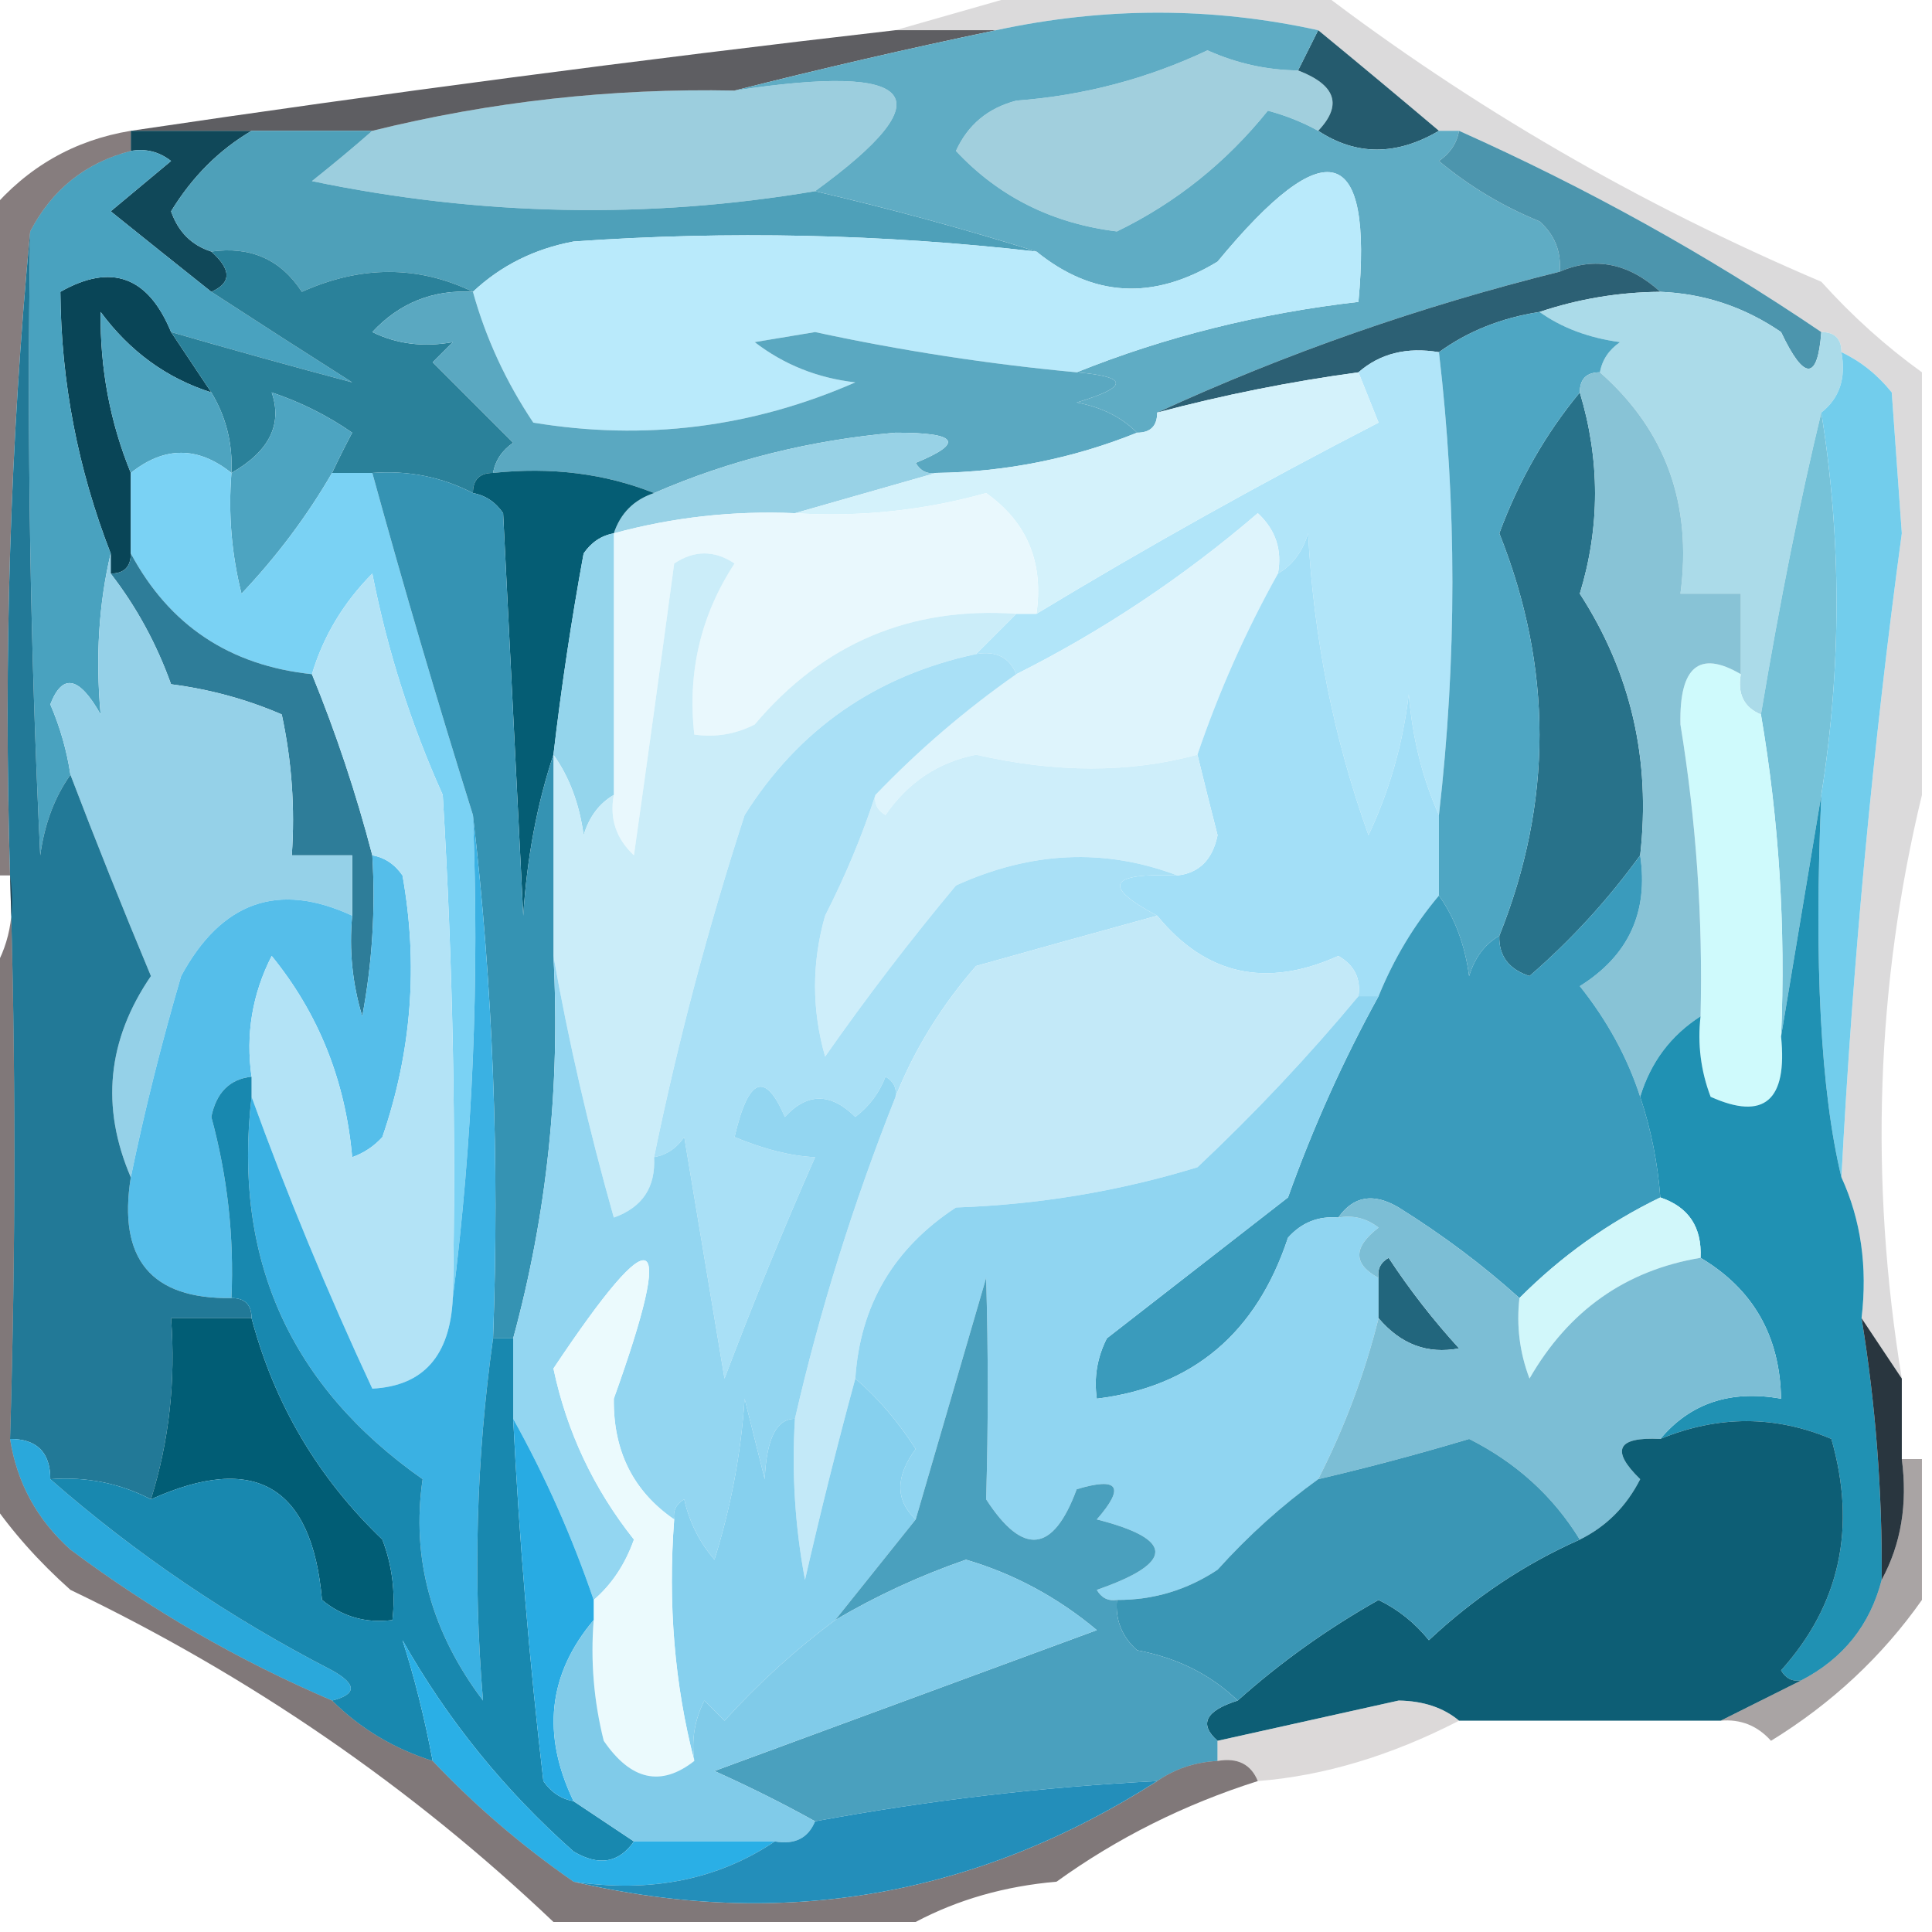 <?xml version="1.0" encoding="UTF-8"?>
<!DOCTYPE svg PUBLIC "-//W3C//DTD SVG 1.1//EN" "http://www.w3.org/Graphics/SVG/1.1/DTD/svg11.dtd">
<svg xmlns="http://www.w3.org/2000/svg" version="1.1" width="96px" height="96px" style="shape-rendering:geometricPrecision; text-rendering:geometricPrecision; image-rendering:optimizeQuality; fill-rule:evenodd; clip-rule:evenodd" xmlns:xlink="http://www.w3.org/1999/xlink">
<g><path style="opacity:0.161" fill="#241c1f" d="M 51.5,-0.5 C 56.167,-0.5 60.833,-0.5 65.5,-0.5C 73.115,5.316 81.448,10.15 90.5,14C 92.037,15.707 93.704,17.207 95.5,18.5C 95.5,25.5 95.5,32.5 95.5,39.5C 93.218,48.955 92.885,58.621 94.5,68.5C 93.833,67.5 93.167,66.5 92.5,65.5C 92.802,62.941 92.468,60.607 91.5,58.5C 92.061,47.8 93.061,37.133 94.5,26.5C 94.333,24.167 94.167,21.833 94,19.5C 93.292,18.619 92.458,17.953 91.5,17.5C 91.5,16.833 91.167,16.5 90.5,16.5C 84.857,12.675 78.857,9.342 72.5,6.5C 72.167,6.5 71.833,6.5 71.5,6.5C 69.54,4.844 67.54,3.177 65.5,1.5C 60.22,0.339 54.886,0.339 49.5,1.5C 47.833,1.5 46.167,1.5 44.5,1.5C 46.833,0.833 49.167,0.167 51.5,-0.5 Z"/></g>
<g><path style="opacity:1" fill="#9ccede" d="M 36.5,4.5 C 45.664,3.11 46.998,4.776 40.5,9.5C 32.181,10.902 23.847,10.735 15.5,9C 16.571,8.148 17.571,7.315 18.5,6.5C 24.394,5.044 30.394,4.377 36.5,4.5 Z"/></g>
<g><path style="opacity:0.765" fill="#2d2d32" d="M 44.5,1.5 C 46.167,1.5 47.833,1.5 49.5,1.5C 45.149,2.408 40.816,3.408 36.5,4.5C 30.394,4.377 24.394,5.044 18.5,6.5C 16.5,6.5 14.5,6.5 12.5,6.5C 10.5,6.5 8.5,6.5 6.5,6.5C 19.003,4.643 31.67,2.976 44.5,1.5 Z"/></g>
<g><path style="opacity:1" fill="#a1cfdd" d="M 64.5,3.5 C 66.382,4.221 66.715,5.221 65.5,6.5C 64.735,6.077 63.902,5.743 63,5.5C 60.926,8.078 58.426,10.078 55.5,11.5C 52.29,11.106 49.624,9.773 47.5,7.5C 48.09,6.201 49.09,5.368 50.5,5C 53.833,4.751 56.999,3.918 60,2.5C 61.44,3.148 62.94,3.481 64.5,3.5 Z"/></g>
<g><path style="opacity:1" fill="#255b6e" d="M 65.5,1.5 C 67.54,3.177 69.54,4.844 71.5,6.5C 69.389,7.742 67.389,7.742 65.5,6.5C 66.715,5.221 66.382,4.221 64.5,3.5C 64.833,2.833 65.167,2.167 65.5,1.5 Z"/></g>
<g><path style="opacity:1" fill="#104859" d="M 6.5,7.5 C 6.5,7.167 6.5,6.833 6.5,6.5C 8.5,6.5 10.5,6.5 12.5,6.5C 10.882,7.451 9.549,8.784 8.5,10.5C 8.855,11.522 9.522,12.189 10.5,12.5C 11.506,13.396 11.506,14.062 10.5,14.5C 8.852,13.19 7.186,11.857 5.5,10.5C 6.5,9.667 7.5,8.833 8.5,8C 7.906,7.536 7.239,7.369 6.5,7.5 Z"/></g>
<g><path style="opacity:1" fill="#4ea0b9" d="M 12.5,6.5 C 14.5,6.5 16.5,6.5 18.5,6.5C 17.571,7.315 16.571,8.148 15.5,9C 23.847,10.735 32.181,10.902 40.5,9.5C 44.288,10.385 47.954,11.385 51.5,12.5C 43.848,11.626 36.182,11.459 28.5,12C 26.548,12.366 24.882,13.2 23.5,14.5C 20.77,13.183 17.936,13.183 15,14.5C 13.951,12.893 12.451,12.227 10.5,12.5C 9.522,12.189 8.855,11.522 8.5,10.5C 9.549,8.784 10.882,7.451 12.5,6.5 Z"/></g>
<g><path style="opacity:1" fill="#5facc4" d="M 65.5,1.5 C 65.167,2.167 64.833,2.833 64.5,3.5C 62.94,3.481 61.44,3.148 60,2.5C 56.999,3.918 53.833,4.751 50.5,5C 49.09,5.368 48.09,6.201 47.5,7.5C 49.624,9.773 52.29,11.106 55.5,11.5C 58.426,10.078 60.926,8.078 63,5.5C 63.902,5.743 64.735,6.077 65.5,6.5C 67.389,7.742 69.389,7.742 71.5,6.5C 71.833,6.5 72.167,6.5 72.5,6.5C 72.389,7.117 72.056,7.617 71.5,8C 73.001,9.252 74.668,10.252 76.5,11C 77.252,11.671 77.586,12.504 77.5,13.5C 70.54,15.233 63.873,17.566 57.5,20.5C 57.5,21.167 57.167,21.5 56.5,21.5C 55.737,20.732 54.737,20.232 53.5,20C 56.097,19.221 56.097,18.721 53.5,18.5C 57.893,16.735 62.56,15.568 67.5,15C 68.228,7.13 65.895,6.464 60.5,13C 57.306,14.94 54.306,14.773 51.5,12.5C 47.954,11.385 44.288,10.385 40.5,9.5C 46.998,4.776 45.664,3.11 36.5,4.5C 40.816,3.408 45.149,2.408 49.5,1.5C 54.886,0.339 60.22,0.339 65.5,1.5 Z"/></g>
<g><path style="opacity:1" fill="#4c95ad" d="M 72.5,6.5 C 78.857,9.342 84.857,12.675 90.5,16.5C 90.316,18.925 89.649,18.925 88.5,16.5C 86.677,15.253 84.677,14.586 82.5,14.5C 80.926,13.072 79.259,12.739 77.5,13.5C 77.586,12.504 77.252,11.671 76.5,11C 74.668,10.252 73.001,9.252 71.5,8C 72.056,7.617 72.389,7.117 72.5,6.5 Z"/></g>
<g><path style="opacity:1" fill="#094557" d="M 8.5,16.5 C 9.167,17.5 9.833,18.5 10.5,19.5C 8.284,18.797 6.451,17.464 5,15.5C 4.968,18.314 5.468,20.98 6.5,23.5C 6.5,24.833 6.5,26.167 6.5,27.5C 6.5,28.167 6.167,28.5 5.5,28.5C 5.5,28.167 5.5,27.833 5.5,27.5C 3.866,23.3 3.032,18.967 3,14.5C 5.528,13.066 7.362,13.732 8.5,16.5 Z"/></g>
<g><path style="opacity:1" fill="#b9eafb" d="M 53.5,18.5 C 49.136,18.094 44.803,17.428 40.5,16.5C 39.5,16.667 38.5,16.833 37.5,17C 38.949,18.117 40.616,18.784 42.5,19C 37.363,21.247 32.03,21.914 26.5,21C 25.138,18.966 24.138,16.799 23.5,14.5C 24.882,13.2 26.548,12.366 28.5,12C 36.182,11.459 43.848,11.626 51.5,12.5C 54.306,14.773 57.306,14.94 60.5,13C 65.895,6.464 68.228,7.13 67.5,15C 62.56,15.568 57.893,16.735 53.5,18.5 Z"/></g>
<g><path style="opacity:1" fill="#49a2bf" d="M 6.5,7.5 C 7.239,7.369 7.906,7.536 8.5,8C 7.5,8.833 6.5,9.667 5.5,10.5C 7.186,11.857 8.852,13.19 10.5,14.5C 12.769,15.976 15.102,17.476 17.5,19C 14.577,18.224 11.577,17.391 8.5,16.5C 7.362,13.732 5.528,13.066 3,14.5C 3.032,18.967 3.866,23.3 5.5,27.5C 4.91,29.991 4.743,32.657 5,35.5C 3.935,33.604 3.102,33.437 2.5,35C 2.989,36.139 3.322,37.305 3.5,38.5C 2.71,39.608 2.21,40.942 2,42.5C 1.5,32.172 1.334,21.839 1.5,11.5C 2.585,9.413 4.251,8.08 6.5,7.5 Z"/></g>
<g><path style="opacity:1" fill="#2c6074" d="M 82.5,14.5 C 80.435,14.517 78.435,14.851 76.5,15.5C 74.597,15.796 72.93,16.462 71.5,17.5C 69.901,17.232 68.568,17.566 67.5,18.5C 64.123,18.959 60.789,19.626 57.5,20.5C 63.873,17.566 70.54,15.233 77.5,13.5C 79.259,12.739 80.926,13.072 82.5,14.5 Z"/></g>
<g><path style="opacity:1" fill="#2a819a" d="M 10.5,12.5 C 12.451,12.227 13.951,12.893 15,14.5C 17.936,13.183 20.77,13.183 23.5,14.5C 21.517,14.383 19.85,15.05 18.5,16.5C 19.716,17.096 21.049,17.263 22.5,17C 22.167,17.333 21.833,17.667 21.5,18C 22.833,19.333 24.167,20.667 25.5,22C 24.944,22.383 24.611,22.883 24.5,23.5C 23.833,23.5 23.5,23.833 23.5,24.5C 21.958,23.699 20.291,23.366 18.5,23.5C 17.833,23.5 17.167,23.5 16.5,23.5C 16.804,22.85 17.137,22.183 17.5,21.5C 16.264,20.643 14.931,19.977 13.5,19.5C 14.044,21.096 13.377,22.429 11.5,23.5C 11.567,22.041 11.234,20.708 10.5,19.5C 9.833,18.5 9.167,17.5 8.5,16.5C 11.577,17.391 14.577,18.224 17.5,19C 15.102,17.476 12.769,15.976 10.5,14.5C 11.506,14.062 11.506,13.396 10.5,12.5 Z"/></g>
<g><path style="opacity:1" fill="#4ea4c0" d="M 10.5,19.5 C 11.234,20.708 11.567,22.041 11.5,23.5C 9.833,22.167 8.167,22.167 6.5,23.5C 5.468,20.98 4.968,18.314 5,15.5C 6.451,17.464 8.284,18.797 10.5,19.5 Z"/></g>
<g><path style="opacity:1" fill="#5aa8c1" d="M 23.5,14.5 C 24.138,16.799 25.138,18.966 26.5,21C 32.03,21.914 37.363,21.247 42.5,19C 40.616,18.784 38.949,18.117 37.5,17C 38.5,16.833 39.5,16.667 40.5,16.5C 44.803,17.428 49.136,18.094 53.5,18.5C 56.097,18.721 56.097,19.221 53.5,20C 54.737,20.232 55.737,20.732 56.5,21.5C 53.302,22.787 49.969,23.453 46.5,23.5C 46.062,23.565 45.728,23.399 45.5,23C 47.935,21.997 47.602,21.497 44.5,21.5C 40.257,21.867 36.257,22.867 32.5,24.5C 30.052,23.527 27.385,23.194 24.5,23.5C 24.611,22.883 24.944,22.383 25.5,22C 24.167,20.667 22.833,19.333 21.5,18C 21.833,17.667 22.167,17.333 22.5,17C 21.049,17.263 19.716,17.096 18.5,16.5C 19.85,15.05 21.517,14.383 23.5,14.5 Z"/></g>
<g><path style="opacity:1" fill="#abdbe9" d="M 82.5,14.5 C 84.677,14.586 86.677,15.253 88.5,16.5C 89.649,18.925 90.316,18.925 90.5,16.5C 91.167,16.5 91.5,16.833 91.5,17.5C 91.737,18.791 91.404,19.791 90.5,20.5C 89.453,24.821 88.453,29.821 87.5,35.5C 86.662,35.158 86.328,34.492 86.5,33.5C 86.5,32.167 86.5,30.833 86.5,29.5C 85.5,29.5 84.5,29.5 83.5,29.5C 84.091,25.036 82.758,21.369 79.5,18.5C 79.611,17.883 79.944,17.383 80.5,17C 78.942,16.79 77.609,16.29 76.5,15.5C 78.435,14.851 80.435,14.517 82.5,14.5 Z"/></g>
<g><path style="opacity:1" fill="#98d2e6" d="M 46.5,23.5 C 44.167,24.167 41.833,24.833 39.5,25.5C 36.43,25.368 33.43,25.701 30.5,26.5C 30.833,25.5 31.5,24.833 32.5,24.5C 36.257,22.867 40.257,21.867 44.5,21.5C 47.602,21.497 47.935,21.997 45.5,23C 45.728,23.399 46.062,23.565 46.5,23.5 Z"/></g>
<g><path style="opacity:1" fill="#b1e5f9" d="M 67.5,18.5 C 68.568,17.566 69.901,17.232 71.5,17.5C 72.391,25.072 72.391,32.739 71.5,40.5C 70.691,38.708 70.191,36.708 70,34.5C 69.71,36.952 69.044,39.285 68,41.5C 66.269,36.666 65.269,31.666 65,26.5C 64.722,27.416 64.222,28.082 63.5,28.5C 63.719,27.325 63.386,26.325 62.5,25.5C 58.787,28.683 54.787,31.35 50.5,33.5C 50.158,32.662 49.492,32.328 48.5,32.5C 49.167,31.833 49.833,31.167 50.5,30.5C 50.833,30.5 51.167,30.5 51.5,30.5C 57.022,27.161 62.689,23.994 68.5,21C 68.116,20.049 67.783,19.216 67.5,18.5 Z"/></g>
<g><path style="opacity:1" fill="#d4f2fb" d="M 67.5,18.5 C 67.783,19.216 68.116,20.049 68.5,21C 62.689,23.994 57.022,27.161 51.5,30.5C 51.868,27.944 51.035,25.944 49,24.5C 45.895,25.367 42.728,25.701 39.5,25.5C 41.833,24.833 44.167,24.167 46.5,23.5C 49.969,23.453 53.302,22.787 56.5,21.5C 57.167,21.5 57.5,21.167 57.5,20.5C 60.789,19.626 64.123,18.959 67.5,18.5 Z"/></g>
<g><path style="opacity:1" fill="#4da4c1" d="M 16.5,23.5 C 15.252,25.649 13.752,27.649 12,29.5C 11.505,27.527 11.338,25.527 11.5,23.5C 13.377,22.429 14.044,21.096 13.5,19.5C 14.931,19.977 16.264,20.643 17.5,21.5C 17.137,22.183 16.804,22.85 16.5,23.5 Z"/></g>
<g><path style="opacity:1" fill="#055d74" d="M 23.5,24.5 C 23.5,23.833 23.833,23.5 24.5,23.5C 27.385,23.194 30.052,23.527 32.5,24.5C 31.5,24.833 30.833,25.5 30.5,26.5C 29.883,26.611 29.383,26.944 29,27.5C 28.39,30.827 27.89,34.161 27.5,37.5C 26.683,39.969 26.183,42.635 26,45.5C 25.667,38.833 25.333,32.167 25,25.5C 24.617,24.944 24.117,24.611 23.5,24.5 Z"/></g>
<g><path style="opacity:1" fill="#e9f8fd" d="M 51.5,30.5 C 51.167,30.5 50.833,30.5 50.5,30.5C 45.237,30.131 40.904,31.965 37.5,36C 36.552,36.483 35.552,36.65 34.5,36.5C 34.154,33.398 34.821,30.564 36.5,28C 35.5,27.333 34.5,27.333 33.5,28C 32.857,32.784 32.191,37.617 31.5,42.5C 30.614,41.675 30.281,40.675 30.5,39.5C 30.5,35.167 30.5,30.833 30.5,26.5C 33.43,25.701 36.43,25.368 39.5,25.5C 42.728,25.701 45.895,25.367 49,24.5C 51.035,25.944 51.868,27.944 51.5,30.5 Z"/></g>
<g><path style="opacity:1" fill="#7ad2f4" d="M 11.5,23.5 C 11.338,25.527 11.505,27.527 12,29.5C 13.752,27.649 15.252,25.649 16.5,23.5C 17.167,23.5 17.833,23.5 18.5,23.5C 20.059,29.171 21.726,34.837 23.5,40.5C 23.826,48.684 23.492,56.684 22.5,64.5C 22.666,56.16 22.5,47.827 22,39.5C 20.411,35.969 19.245,32.302 18.5,28.5C 17.065,29.947 16.065,31.614 15.5,33.5C 11.413,33.072 8.413,31.072 6.5,27.5C 6.5,26.167 6.5,24.833 6.5,23.5C 8.167,22.167 9.833,22.167 11.5,23.5 Z"/></g>
<g><path style="opacity:0.545" fill="#221213" d="M 6.5,6.5 C 6.5,6.833 6.5,7.167 6.5,7.5C 4.251,8.08 2.585,9.413 1.5,11.5C 0.506,21.987 0.172,32.654 0.5,43.5C 0.167,43.5 -0.167,43.5 -0.5,43.5C -0.5,32.5 -0.5,21.5 -0.5,10.5C 1.363,8.295 3.697,6.961 6.5,6.5 Z"/></g>
<g><path style="opacity:1" fill="#2e7d99" d="M 6.5,27.5 C 8.413,31.072 11.413,33.072 15.5,33.5C 16.698,36.426 17.698,39.426 18.5,42.5C 18.664,45.187 18.497,47.854 18,50.5C 17.506,48.866 17.34,47.199 17.5,45.5C 17.5,44.5 17.5,43.5 17.5,42.5C 16.5,42.5 15.5,42.5 14.5,42.5C 14.663,40.143 14.497,37.81 14,35.5C 12.266,34.751 10.433,34.251 8.5,34C 7.777,31.982 6.777,30.148 5.5,28.5C 6.167,28.5 6.5,28.167 6.5,27.5 Z"/></g>
<g><path style="opacity:1" fill="#76c2d8" d="M 90.5,20.5 C 91.507,26.797 91.507,33.131 90.5,39.5C 89.833,43.5 89.167,47.5 88.5,51.5C 88.734,46.105 88.4,40.772 87.5,35.5C 88.453,29.821 89.453,24.821 90.5,20.5 Z"/></g>
<g><path style="opacity:1" fill="#def4fc" d="M 63.5,28.5 C 61.892,31.382 60.559,34.382 59.5,37.5C 56.138,38.413 52.471,38.413 48.5,37.5C 46.617,37.876 45.117,38.876 44,40.5C 43.601,40.272 43.435,39.938 43.5,39.5C 45.647,37.263 47.98,35.263 50.5,33.5C 54.787,31.35 58.787,28.683 62.5,25.5C 63.386,26.325 63.719,27.325 63.5,28.5 Z"/></g>
<g><path style="opacity:1" fill="#a3dff7" d="M 71.5,40.5 C 71.5,41.833 71.5,43.167 71.5,44.5C 70.263,45.965 69.263,47.632 68.5,49.5C 68.167,49.5 67.833,49.5 67.5,49.5C 67.631,48.624 67.297,47.957 66.5,47.5C 62.911,49.117 59.911,48.45 57.5,45.5C 54.742,44.033 55.075,43.367 58.5,43.5C 59.586,43.38 60.253,42.713 60.5,41.5C 60.154,40.151 59.821,38.818 59.5,37.5C 60.559,34.382 61.892,31.382 63.5,28.5C 64.222,28.082 64.722,27.416 65,26.5C 65.269,31.666 66.269,36.666 68,41.5C 69.044,39.285 69.71,36.952 70,34.5C 70.191,36.708 70.691,38.708 71.5,40.5 Z"/></g>
<g><path style="opacity:1" fill="#28728a" d="M 78.5,19.5 C 79.51,22.854 79.51,26.187 78.5,29.5C 81.037,33.42 82.037,37.753 81.5,42.5C 79.893,44.718 78.06,46.718 76,48.5C 74.97,48.164 74.47,47.497 74.5,46.5C 77.163,39.853 77.163,33.186 74.5,26.5C 75.47,23.88 76.804,21.547 78.5,19.5 Z"/></g>
<g><path style="opacity:1" fill="#94d5ec" d="M 30.5,26.5 C 30.5,30.833 30.5,35.167 30.5,39.5C 29.778,39.917 29.278,40.584 29,41.5C 28.79,39.942 28.29,38.608 27.5,37.5C 27.89,34.161 28.39,30.827 29,27.5C 29.383,26.944 29.883,26.611 30.5,26.5 Z"/></g>
<g><path style="opacity:1" fill="#ceeefa" d="M 59.5,37.5 C 59.821,38.818 60.154,40.151 60.5,41.5C 60.253,42.713 59.586,43.38 58.5,43.5C 54.895,42.133 51.229,42.3 47.5,44C 45.212,46.743 43.045,49.577 41,52.5C 40.333,50.167 40.333,47.833 41,45.5C 42.019,43.498 42.852,41.498 43.5,39.5C 43.435,39.938 43.601,40.272 44,40.5C 45.117,38.876 46.617,37.876 48.5,37.5C 52.471,38.413 56.138,38.413 59.5,37.5 Z"/></g>
<g><path style="opacity:1" fill="#cffafc" d="M 86.5,33.5 C 86.328,34.492 86.662,35.158 87.5,35.5C 88.4,40.772 88.734,46.105 88.5,51.5C 88.824,54.694 87.658,55.694 85,54.5C 84.51,53.207 84.343,51.873 84.5,50.5C 84.618,45.637 84.285,40.803 83.5,36C 83.437,33.123 84.437,32.289 86.5,33.5 Z"/></g>
<g><path style="opacity:1" fill="#72cdec" d="M 91.5,17.5 C 92.458,17.953 93.292,18.619 94,19.5C 94.167,21.833 94.333,24.167 94.5,26.5C 93.061,37.133 92.061,47.8 91.5,58.5C 90.467,54.227 90.134,47.894 90.5,39.5C 91.507,33.131 91.507,26.797 90.5,20.5C 91.404,19.791 91.737,18.791 91.5,17.5 Z"/></g>
<g><path style="opacity:1" fill="#95d1e8" d="M 5.5,27.5 C 5.5,27.833 5.5,28.167 5.5,28.5C 6.777,30.148 7.777,31.982 8.5,34C 10.433,34.251 12.266,34.751 14,35.5C 14.497,37.81 14.663,40.143 14.5,42.5C 15.5,42.5 16.5,42.5 17.5,42.5C 17.5,43.5 17.5,44.5 17.5,45.5C 13.836,43.798 11.003,44.798 9,48.5C 8.004,51.909 7.171,55.242 6.5,58.5C 4.997,55.006 5.33,51.672 7.5,48.5C 6.083,45.109 4.75,41.775 3.5,38.5C 3.322,37.305 2.989,36.139 2.5,35C 3.102,33.437 3.935,33.604 5,35.5C 4.743,32.657 4.91,29.991 5.5,27.5 Z"/></g>
<g><path style="opacity:1" fill="#4ea6c3" d="M 76.5,15.5 C 77.609,16.29 78.942,16.79 80.5,17C 79.944,17.383 79.611,17.883 79.5,18.5C 78.833,18.5 78.5,18.833 78.5,19.5C 76.804,21.547 75.47,23.88 74.5,26.5C 77.163,33.186 77.163,39.853 74.5,46.5C 73.778,46.917 73.278,47.584 73,48.5C 72.79,46.942 72.29,45.608 71.5,44.5C 71.5,43.167 71.5,41.833 71.5,40.5C 72.391,32.739 72.391,25.072 71.5,17.5C 72.93,16.462 74.597,15.796 76.5,15.5 Z"/></g>
<g><path style="opacity:1" fill="#cbedf9" d="M 50.5,30.5 C 49.833,31.167 49.167,31.833 48.5,32.5C 43.514,33.571 39.681,36.238 37,40.5C 35.181,46.098 33.681,51.764 32.5,57.5C 32.585,58.995 31.919,59.995 30.5,60.5C 29.254,56.093 28.254,51.76 27.5,47.5C 27.5,44.167 27.5,40.833 27.5,37.5C 28.29,38.608 28.79,39.942 29,41.5C 29.278,40.584 29.778,39.917 30.5,39.5C 30.281,40.675 30.614,41.675 31.5,42.5C 32.191,37.617 32.857,32.784 33.5,28C 34.5,27.333 35.5,27.333 36.5,28C 34.821,30.564 34.154,33.398 34.5,36.5C 35.552,36.65 36.552,36.483 37.5,36C 40.904,31.965 45.237,30.131 50.5,30.5 Z"/></g>
<g><path style="opacity:1" fill="#a9e0f6" d="M 48.5,32.5 C 49.492,32.328 50.158,32.662 50.5,33.5C 47.98,35.263 45.647,37.263 43.5,39.5C 42.852,41.498 42.019,43.498 41,45.5C 40.333,47.833 40.333,50.167 41,52.5C 43.045,49.577 45.212,46.743 47.5,44C 51.229,42.3 54.895,42.133 58.5,43.5C 55.075,43.367 54.742,44.033 57.5,45.5C 54.521,46.317 51.521,47.151 48.5,48C 46.752,50.013 45.419,52.179 44.5,54.5C 44.565,54.062 44.399,53.728 44,53.5C 43.692,54.308 43.192,54.975 42.5,55.5C 41.28,54.289 40.113,54.289 39,55.5C 38.016,53.205 37.183,53.539 36.5,56.5C 37.98,57.113 39.313,57.446 40.5,57.5C 38.902,61.126 37.402,64.793 36,68.5C 35.333,64.5 34.667,60.5 34,56.5C 33.617,57.056 33.117,57.389 32.5,57.5C 33.681,51.764 35.181,46.098 37,40.5C 39.681,36.238 43.514,33.571 48.5,32.5 Z"/></g>
<g><path style="opacity:1" fill="#c3e9f8" d="M 57.5,45.5 C 59.911,48.45 62.911,49.117 66.5,47.5C 67.297,47.957 67.631,48.624 67.5,49.5C 65.038,52.464 62.371,55.297 59.5,58C 55.619,59.19 51.619,59.857 47.5,60C 44.404,62.029 42.738,64.862 42.5,68.5C 41.609,71.778 40.776,75.111 40,78.5C 39.503,75.854 39.336,73.187 39.5,70.5C 40.728,65.141 42.395,59.808 44.5,54.5C 45.419,52.179 46.752,50.013 48.5,48C 51.521,47.151 54.521,46.317 57.5,45.5 Z"/></g>
<g><path style="opacity:1" fill="#3593b3" d="M 18.5,23.5 C 20.291,23.366 21.958,23.699 23.5,24.5C 24.117,24.611 24.617,24.944 25,25.5C 25.333,32.167 25.667,38.833 26,45.5C 26.183,42.635 26.683,39.969 27.5,37.5C 27.5,40.833 27.5,44.167 27.5,47.5C 27.848,53.99 27.182,60.323 25.5,66.5C 25.167,66.5 24.833,66.5 24.5,66.5C 24.826,57.651 24.493,48.984 23.5,40.5C 21.726,34.837 20.059,29.171 18.5,23.5 Z"/></g>
<g><path style="opacity:1" fill="#88c3d6" d="M 79.5,18.5 C 82.758,21.369 84.091,25.036 83.5,29.5C 84.5,29.5 85.5,29.5 86.5,29.5C 86.5,30.833 86.5,32.167 86.5,33.5C 84.437,32.289 83.437,33.123 83.5,36C 84.285,40.803 84.618,45.637 84.5,50.5C 83.022,51.447 82.022,52.781 81.5,54.5C 80.869,52.552 79.869,50.719 78.5,49C 80.919,47.491 81.919,45.325 81.5,42.5C 82.037,37.753 81.037,33.42 78.5,29.5C 79.51,26.187 79.51,22.854 78.5,19.5C 78.5,18.833 78.833,18.5 79.5,18.5 Z"/></g>
<g><path style="opacity:1" fill="#3a9bbc" d="M 81.5,42.5 C 81.919,45.325 80.919,47.491 78.5,49C 79.869,50.719 80.869,52.552 81.5,54.5C 82.038,56.117 82.371,57.784 82.5,59.5C 79.907,60.754 77.573,62.42 75.5,64.5C 73.684,62.863 71.684,61.363 69.5,60C 68.251,59.26 67.251,59.426 66.5,60.5C 65.504,60.414 64.671,60.748 64,61.5C 62.434,66.245 59.267,68.912 54.5,69.5C 54.35,68.448 54.517,67.448 55,66.5C 58,64.167 61,61.833 64,59.5C 65.254,55.996 66.754,52.663 68.5,49.5C 69.263,47.632 70.263,45.965 71.5,44.5C 72.29,45.608 72.79,46.942 73,48.5C 73.278,47.584 73.778,46.917 74.5,46.5C 74.47,47.497 74.97,48.164 76,48.5C 78.06,46.718 79.893,44.718 81.5,42.5 Z"/></g>
<g><path style="opacity:1" fill="#55beea" d="M 18.5,42.5 C 19.117,42.611 19.617,42.944 20,43.5C 20.791,47.925 20.457,52.259 19,56.5C 18.586,56.957 18.086,57.291 17.5,57.5C 17.163,53.693 15.829,50.36 13.5,47.5C 12.534,49.396 12.201,51.396 12.5,53.5C 11.414,53.62 10.747,54.287 10.5,55.5C 11.302,58.449 11.636,61.449 11.5,64.5C 7.515,64.56 5.848,62.56 6.5,58.5C 7.171,55.242 8.004,51.909 9,48.5C 11.003,44.798 13.836,43.798 17.5,45.5C 17.34,47.199 17.506,48.866 18,50.5C 18.497,47.854 18.664,45.187 18.5,42.5 Z"/></g>
<g><path style="opacity:1" fill="#227997" d="M 1.5,11.5 C 1.334,21.839 1.5,32.172 2,42.5C 2.21,40.942 2.71,39.608 3.5,38.5C 4.75,41.775 6.083,45.109 7.5,48.5C 5.33,51.672 4.997,55.006 6.5,58.5C 5.848,62.56 7.515,64.56 11.5,64.5C 12.167,64.5 12.5,64.833 12.5,65.5C 11.167,65.5 9.833,65.5 8.5,65.5C 8.736,68.609 8.403,71.609 7.5,74.5C 5.958,73.699 4.292,73.366 2.5,73.5C 2.5,72.167 1.833,71.5 0.5,71.5C 0.785,61.979 0.785,52.645 0.5,43.5C 0.172,32.654 0.506,21.987 1.5,11.5 Z"/></g>
<g><path style="opacity:1" fill="#2091b3" d="M 90.5,39.5 C 90.134,47.894 90.467,54.227 91.5,58.5C 92.468,60.607 92.802,62.941 92.5,65.5C 93.2,69.798 93.533,74.131 93.5,78.5C 92.92,80.749 91.587,82.415 89.5,83.5C 89.062,83.565 88.728,83.399 88.5,83C 91.428,79.743 92.262,75.909 91,71.5C 88.204,70.321 85.371,70.321 82.5,71.5C 83.99,69.72 85.99,69.053 88.5,69.5C 88.445,66.385 87.112,64.052 84.5,62.5C 84.573,60.973 83.906,59.973 82.5,59.5C 82.371,57.784 82.038,56.117 81.5,54.5C 82.022,52.781 83.022,51.447 84.5,50.5C 84.343,51.873 84.51,53.207 85,54.5C 87.658,55.694 88.824,54.694 88.5,51.5C 89.167,47.5 89.833,43.5 90.5,39.5 Z"/></g>
<g><path style="opacity:1" fill="#b3e3f6" d="M 22.5,64.5 C 22.365,67.372 21.031,68.872 18.5,69C 16.268,64.213 14.268,59.379 12.5,54.5C 12.5,54.167 12.5,53.833 12.5,53.5C 12.201,51.396 12.534,49.396 13.5,47.5C 15.829,50.36 17.163,53.693 17.5,57.5C 18.086,57.291 18.586,56.957 19,56.5C 20.457,52.259 20.791,47.925 20,43.5C 19.617,42.944 19.117,42.611 18.5,42.5C 17.698,39.426 16.698,36.426 15.5,33.5C 16.065,31.614 17.065,29.947 18.5,28.5C 19.245,32.302 20.411,35.969 22,39.5C 22.5,47.827 22.666,56.16 22.5,64.5 Z"/></g>
<g><path style="opacity:1" fill="#90d5f1" d="M 67.5,49.5 C 67.833,49.5 68.167,49.5 68.5,49.5C 66.754,52.663 65.254,55.996 64,59.5C 61,61.833 58,64.167 55,66.5C 54.517,67.448 54.35,68.448 54.5,69.5C 59.267,68.912 62.434,66.245 64,61.5C 64.671,60.748 65.504,60.414 66.5,60.5C 67.239,60.369 67.906,60.536 68.5,61C 67.226,61.977 67.226,62.811 68.5,63.5C 68.5,64.167 68.5,64.833 68.5,65.5C 67.805,68.28 66.805,70.947 65.5,73.5C 63.704,74.793 62.038,76.293 60.5,78C 58.975,79.009 57.308,79.509 55.5,79.5C 55.062,79.565 54.728,79.399 54.5,79C 58.375,77.653 58.375,76.487 54.5,75.5C 55.919,73.873 55.586,73.373 53.5,74C 52.333,77.167 50.833,77.333 49,74.5C 49.108,70.843 49.108,67.177 49,63.5C 47.826,67.535 46.659,71.535 45.5,75.5C 44.485,74.54 44.485,73.373 45.5,72C 44.629,70.636 43.629,69.469 42.5,68.5C 42.738,64.862 44.404,62.029 47.5,60C 51.619,59.857 55.619,59.19 59.5,58C 62.371,55.297 65.038,52.464 67.5,49.5 Z"/></g>
<g><path style="opacity:1" fill="#93d6f1" d="M 27.5,47.5 C 28.254,51.76 29.254,56.093 30.5,60.5C 31.919,59.995 32.585,58.995 32.5,57.5C 33.117,57.389 33.617,57.056 34,56.5C 34.667,60.5 35.333,64.5 36,68.5C 37.402,64.793 38.902,61.126 40.5,57.5C 39.313,57.446 37.98,57.113 36.5,56.5C 37.183,53.539 38.016,53.205 39,55.5C 40.113,54.289 41.28,54.289 42.5,55.5C 43.192,54.975 43.692,54.308 44,53.5C 44.399,53.728 44.565,54.062 44.5,54.5C 42.395,59.808 40.728,65.141 39.5,70.5C 38.583,70.494 38.083,71.494 38,73.5C 37.667,72.167 37.333,70.833 37,69.5C 36.818,72.226 36.318,74.893 35.5,77.5C 34.749,76.624 34.249,75.624 34,74.5C 33.601,74.728 33.435,75.062 33.5,75.5C 31.467,74.102 30.467,72.102 30.5,69.5C 33.597,60.862 32.597,60.362 27.5,68C 28.161,71.137 29.495,73.97 31.5,76.5C 31.058,77.739 30.391,78.739 29.5,79.5C 28.426,76.355 27.093,73.355 25.5,70.5C 25.5,69.167 25.5,67.833 25.5,66.5C 27.182,60.323 27.848,53.99 27.5,47.5 Z"/></g>
<g><path style="opacity:1" fill="#d1f7fa" d="M 82.5,59.5 C 83.906,59.973 84.573,60.973 84.5,62.5C 80.776,63.122 77.942,65.122 76,68.5C 75.51,67.207 75.343,65.873 75.5,64.5C 77.573,62.42 79.907,60.754 82.5,59.5 Z"/></g>
<g><path style="opacity:1" fill="#22667d" d="M 68.5,65.5 C 68.5,64.833 68.5,64.167 68.5,63.5C 68.435,63.062 68.601,62.728 69,62.5C 70.046,64.091 71.213,65.591 72.5,67C 70.934,67.3 69.601,66.8 68.5,65.5 Z"/></g>
<g><path style="opacity:1" fill="#7cbed5" d="M 66.5,60.5 C 67.251,59.426 68.251,59.26 69.5,60C 71.684,61.363 73.684,62.863 75.5,64.5C 75.343,65.873 75.51,67.207 76,68.5C 77.942,65.122 80.776,63.122 84.5,62.5C 87.112,64.052 88.445,66.385 88.5,69.5C 85.99,69.053 83.99,69.72 82.5,71.5C 80.352,71.389 80.019,72.056 81.5,73.5C 80.812,74.855 79.812,75.855 78.5,76.5C 77.176,74.346 75.343,72.679 73,71.5C 70.503,72.249 68.003,72.915 65.5,73.5C 66.805,70.947 67.805,68.28 68.5,65.5C 69.601,66.8 70.934,67.3 72.5,67C 71.213,65.591 70.046,64.091 69,62.5C 68.601,62.728 68.435,63.062 68.5,63.5C 67.226,62.811 67.226,61.977 68.5,61C 67.906,60.536 67.239,60.369 66.5,60.5 Z"/></g>
<g><path style="opacity:1" fill="#86d0ee" d="M 42.5,68.5 C 43.629,69.469 44.629,70.636 45.5,72C 44.485,73.373 44.485,74.54 45.5,75.5C 44.167,77.167 42.833,78.833 41.5,80.5C 39.537,81.96 37.704,83.627 36,85.5C 35.667,85.167 35.333,84.833 35,84.5C 34.517,85.448 34.35,86.448 34.5,87.5C 33.517,83.702 33.183,79.702 33.5,75.5C 33.435,75.062 33.601,74.728 34,74.5C 34.249,75.624 34.749,76.624 35.5,77.5C 36.318,74.893 36.818,72.226 37,69.5C 37.333,70.833 37.667,72.167 38,73.5C 38.083,71.494 38.583,70.494 39.5,70.5C 39.336,73.187 39.503,75.854 40,78.5C 40.776,75.111 41.609,71.778 42.5,68.5 Z"/></g>
<g><path style="opacity:1" fill="#0d5e75" d="M 89.5,83.5 C 88.167,84.167 86.833,84.833 85.5,85.5C 81.167,85.5 76.833,85.5 72.5,85.5C 71.726,84.853 70.726,84.519 69.5,84.5C 66.488,85.172 63.488,85.839 60.5,86.5C 59.561,85.673 59.895,85.006 61.5,84.5C 63.628,82.597 65.961,80.931 68.5,79.5C 69.478,79.977 70.311,80.643 71,81.5C 73.273,79.372 75.773,77.705 78.5,76.5C 79.812,75.855 80.812,74.855 81.5,73.5C 80.019,72.056 80.352,71.389 82.5,71.5C 85.371,70.321 88.204,70.321 91,71.5C 92.262,75.909 91.428,79.743 88.5,83C 88.728,83.399 89.062,83.565 89.5,83.5 Z"/></g>
<g><path style="opacity:1" fill="#29363f" d="M 92.5,65.5 C 93.167,66.5 93.833,67.5 94.5,68.5C 94.5,69.833 94.5,71.167 94.5,72.5C 94.795,74.735 94.461,76.735 93.5,78.5C 93.533,74.131 93.2,69.798 92.5,65.5 Z"/></g>
<g><path style="opacity:1" fill="#015d75" d="M 12.5,65.5 C 13.634,69.766 15.8,73.433 19,76.5C 19.49,77.793 19.657,79.127 19.5,80.5C 18.178,80.67 17.011,80.337 16,79.5C 15.505,73.837 12.672,72.17 7.5,74.5C 8.403,71.609 8.736,68.609 8.5,65.5C 9.833,65.5 11.167,65.5 12.5,65.5 Z"/></g>
<g><path style="opacity:1" fill="#3ab1e3" d="M 23.5,40.5 C 24.493,48.984 24.826,57.651 24.5,66.5C 23.663,72.477 23.497,78.477 24,84.5C 21.429,81.093 20.429,77.426 21,73.5C 14.398,68.862 11.564,62.528 12.5,54.5C 14.268,59.379 16.268,64.213 18.5,69C 21.031,68.872 22.365,67.372 22.5,64.5C 23.492,56.684 23.826,48.684 23.5,40.5 Z"/></g>
<g><path style="opacity:1" fill="#3a96b5" d="M 78.5,76.5 C 75.773,77.705 73.273,79.372 71,81.5C 70.311,80.643 69.478,79.977 68.5,79.5C 65.961,80.931 63.628,82.597 61.5,84.5C 60.158,83.207 58.491,82.374 56.5,82C 55.748,81.329 55.414,80.496 55.5,79.5C 57.308,79.509 58.975,79.009 60.5,78C 62.038,76.293 63.704,74.793 65.5,73.5C 68.003,72.915 70.503,72.249 73,71.5C 75.343,72.679 77.176,74.346 78.5,76.5 Z"/></g>
<g><path style="opacity:1" fill="#2aa8db" d="M 0.5,71.5 C 1.833,71.5 2.5,72.167 2.5,73.5C 6.715,77.195 11.382,80.361 16.5,83C 17.738,83.69 17.738,84.19 16.5,84.5C 11.867,82.517 7.534,80.017 3.5,77C 1.84,75.512 0.84,73.679 0.5,71.5 Z"/></g>
<g><path style="opacity:1" fill="#1888af" d="M 12.5,53.5 C 12.5,53.833 12.5,54.167 12.5,54.5C 11.564,62.528 14.398,68.862 21,73.5C 20.429,77.426 21.429,81.093 24,84.5C 23.497,78.477 23.663,72.477 24.5,66.5C 24.833,66.5 25.167,66.5 25.5,66.5C 25.5,67.833 25.5,69.167 25.5,70.5C 25.801,76.511 26.301,82.511 27,88.5C 27.383,89.056 27.883,89.389 28.5,89.5C 29.5,90.167 30.5,90.833 31.5,91.5C 30.749,92.573 29.749,92.74 28.5,92C 25.067,88.958 22.234,85.458 20,81.5C 20.595,83.35 21.095,85.35 21.5,87.5C 19.566,86.89 17.899,85.89 16.5,84.5C 17.738,84.19 17.738,83.69 16.5,83C 11.382,80.361 6.715,77.195 2.5,73.5C 4.292,73.366 5.958,73.699 7.5,74.5C 12.672,72.17 15.505,73.837 16,79.5C 17.011,80.337 18.178,80.67 19.5,80.5C 19.657,79.127 19.49,77.793 19,76.5C 15.8,73.433 13.634,69.766 12.5,65.5C 12.5,64.833 12.167,64.5 11.5,64.5C 11.636,61.449 11.302,58.449 10.5,55.5C 10.747,54.287 11.414,53.62 12.5,53.5 Z"/></g>
<g><path style="opacity:1" fill="#ebfafd" d="M 33.5,75.5 C 33.183,79.702 33.517,83.702 34.5,87.5C 32.847,88.799 31.347,88.466 30,86.5C 29.505,84.527 29.338,82.527 29.5,80.5C 29.5,80.167 29.5,79.833 29.5,79.5C 30.391,78.739 31.058,77.739 31.5,76.5C 29.495,73.97 28.161,71.137 27.5,68C 32.597,60.362 33.597,60.862 30.5,69.5C 30.467,72.102 31.467,74.102 33.5,75.5 Z"/></g>
<g><path style="opacity:0.388" fill="#231517" d="M 94.5,72.5 C 94.833,72.5 95.167,72.5 95.5,72.5C 95.5,74.833 95.5,77.167 95.5,79.5C 93.525,82.305 91.025,84.639 88,86.5C 87.329,85.748 86.496,85.414 85.5,85.5C 86.833,84.833 88.167,84.167 89.5,83.5C 91.587,82.415 92.92,80.749 93.5,78.5C 94.461,76.735 94.795,74.735 94.5,72.5 Z"/></g>
<g><path style="opacity:1" fill="#4aa0be" d="M 55.5,79.5 C 55.414,80.496 55.748,81.329 56.5,82C 58.491,82.374 60.158,83.207 61.5,84.5C 59.895,85.006 59.561,85.673 60.5,86.5C 60.5,86.833 60.5,87.167 60.5,87.5C 59.391,87.557 58.391,87.89 57.5,88.5C 51.783,88.793 46.116,89.46 40.5,90.5C 38.916,89.618 37.249,88.785 35.5,88C 41.833,85.667 48.167,83.333 54.5,81C 52.547,79.367 50.38,78.201 48,77.5C 45.718,78.29 43.552,79.29 41.5,80.5C 42.833,78.833 44.167,77.167 45.5,75.5C 46.659,71.535 47.826,67.535 49,63.5C 49.108,67.177 49.108,70.843 49,74.5C 50.833,77.333 52.333,77.167 53.5,74C 55.586,73.373 55.919,73.873 54.5,75.5C 58.375,76.487 58.375,77.653 54.5,79C 54.728,79.399 55.062,79.565 55.5,79.5 Z"/></g>
<g><path style="opacity:1" fill="#28abe3" d="M 25.5,70.5 C 27.093,73.355 28.426,76.355 29.5,79.5C 29.5,79.833 29.5,80.167 29.5,80.5C 27.238,83.181 26.904,86.181 28.5,89.5C 27.883,89.389 27.383,89.056 27,88.5C 26.301,82.511 25.801,76.511 25.5,70.5 Z"/></g>
<g><path style="opacity:1" fill="#80cbe9" d="M 40.5,90.5 C 40.158,91.338 39.492,91.672 38.5,91.5C 36.167,91.5 33.833,91.5 31.5,91.5C 30.5,90.833 29.5,90.167 28.5,89.5C 26.904,86.181 27.238,83.181 29.5,80.5C 29.338,82.527 29.505,84.527 30,86.5C 31.347,88.466 32.847,88.799 34.5,87.5C 34.35,86.448 34.517,85.448 35,84.5C 35.333,84.833 35.667,85.167 36,85.5C 37.704,83.627 39.537,81.96 41.5,80.5C 43.552,79.29 45.718,78.29 48,77.5C 50.38,78.201 52.547,79.367 54.5,81C 48.167,83.333 41.833,85.667 35.5,88C 37.249,88.785 38.916,89.618 40.5,90.5 Z"/></g>
<g><path style="opacity:0.51" fill="#bbb5b5" d="M 72.5,85.5 C 69.114,87.243 65.781,88.243 62.5,88.5C 62.158,87.662 61.492,87.328 60.5,87.5C 60.5,87.167 60.5,86.833 60.5,86.5C 63.488,85.839 66.488,85.172 69.5,84.5C 70.726,84.519 71.726,84.853 72.5,85.5 Z"/></g>
<g><path style="opacity:1" fill="#2aafe6" d="M 31.5,91.5 C 33.833,91.5 36.167,91.5 38.5,91.5C 35.663,93.402 32.329,94.069 28.5,93.5C 25.94,91.727 23.607,89.727 21.5,87.5C 21.095,85.35 20.595,83.35 20,81.5C 22.234,85.458 25.067,88.958 28.5,92C 29.749,92.74 30.749,92.573 31.5,91.5 Z"/></g>
<g><path style="opacity:0.004" fill="#120d0c" d="M 52.5,93.5 C 53.833,94.167 53.833,94.167 52.5,93.5 Z"/></g>
<g><path style="opacity:0.576" fill="#241518" d="M 0.5,43.5 C 0.785,52.645 0.785,61.979 0.5,71.5C 0.84,73.679 1.84,75.512 3.5,77C 7.534,80.017 11.867,82.517 16.5,84.5C 17.899,85.89 19.566,86.89 21.5,87.5C 23.607,89.727 25.94,91.727 28.5,93.5C 38.839,95.913 48.505,94.247 57.5,88.5C 58.391,87.89 59.391,87.557 60.5,87.5C 61.492,87.328 62.158,87.662 62.5,88.5C 58.849,89.659 55.515,91.326 52.5,93.5C 49.933,93.722 47.599,94.388 45.5,95.5C 39.5,95.5 33.5,95.5 27.5,95.5C 20.436,88.788 12.436,83.288 3.5,79C 1.93,77.603 0.596,76.103 -0.5,74.5C -0.5,65.833 -0.5,57.167 -0.5,48.5C 0.451,47.081 0.784,45.415 0.5,43.5 Z"/></g>
<g><path style="opacity:1" fill="#238eba" d="M 57.5,88.5 C 48.505,94.247 38.839,95.913 28.5,93.5C 32.329,94.069 35.663,93.402 38.5,91.5C 39.492,91.672 40.158,91.338 40.5,90.5C 46.116,89.46 51.783,88.793 57.5,88.5 Z"/></g>
</svg>
